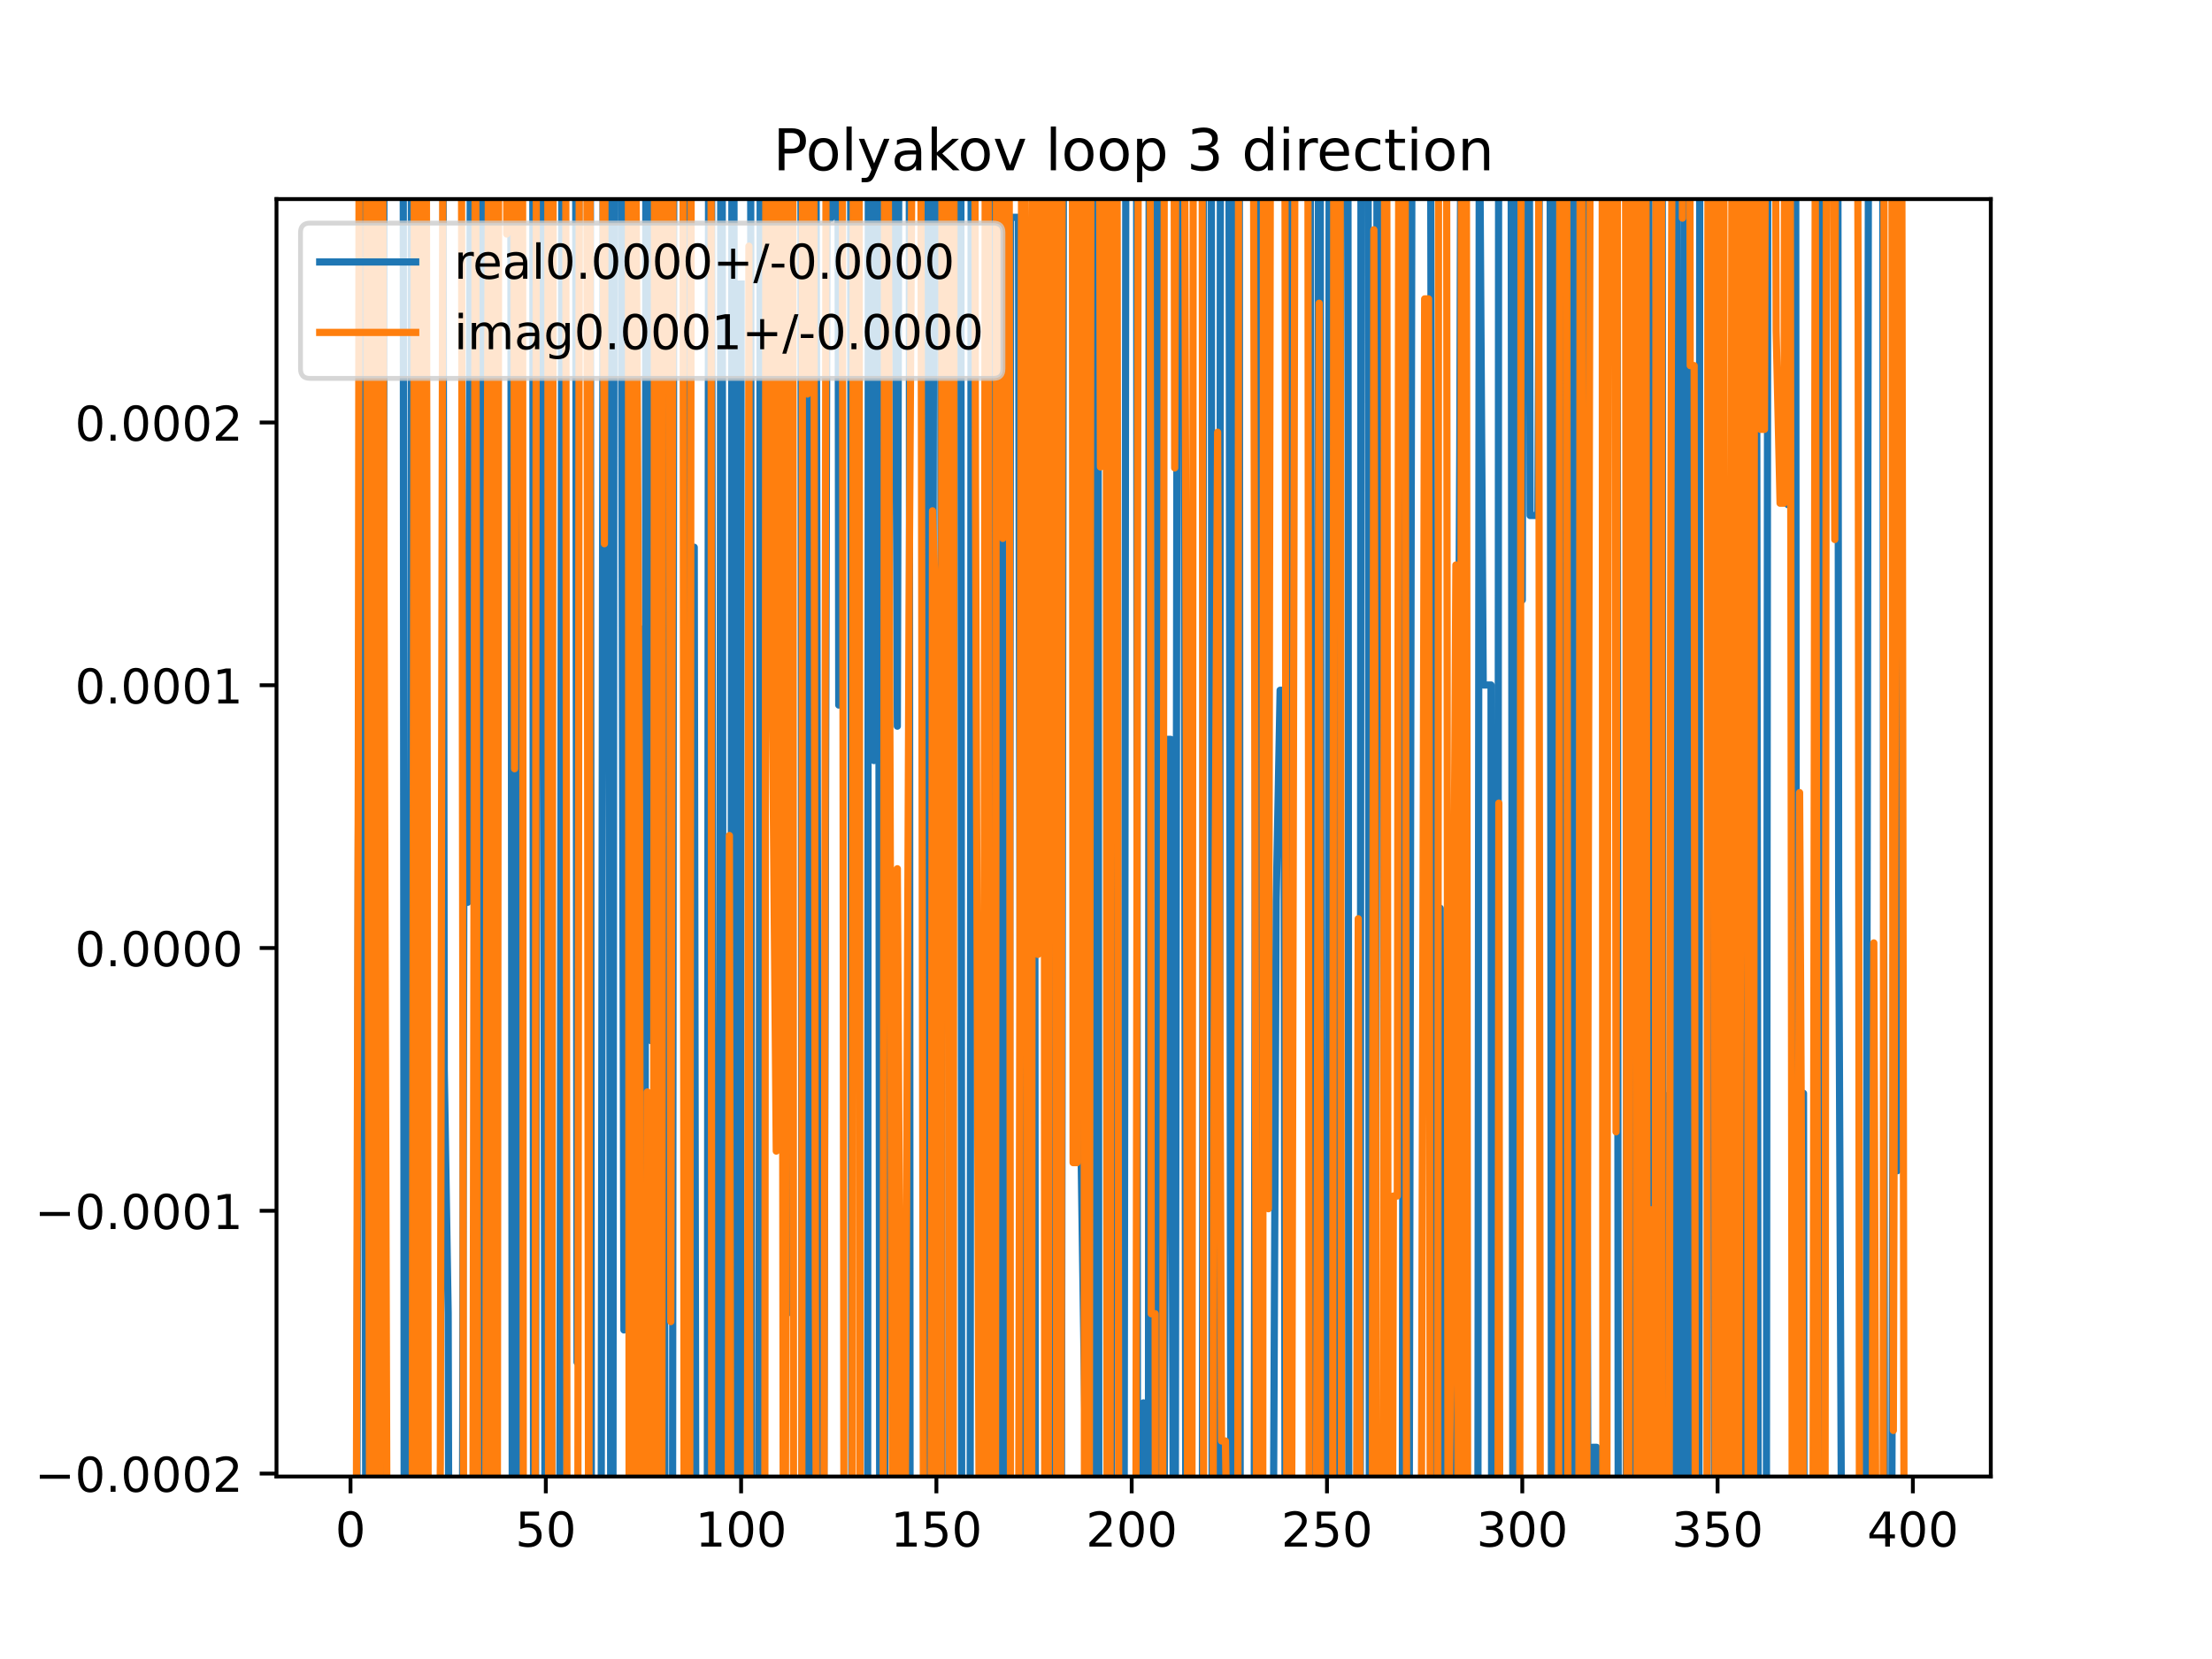 <?xml version="1.0" encoding="utf-8" standalone="no"?>
<!DOCTYPE svg PUBLIC "-//W3C//DTD SVG 1.1//EN"
  "http://www.w3.org/Graphics/SVG/1.1/DTD/svg11.dtd">
<!-- Created with matplotlib (https://matplotlib.org/) -->
<svg height="345.6pt" version="1.1" viewBox="0 0 460.8 345.6" width="460.8pt" xmlns="http://www.w3.org/2000/svg" xmlns:xlink="http://www.w3.org/1999/xlink">
 <defs>
  <style type="text/css">
*{stroke-linecap:butt;stroke-linejoin:round;}
  </style>
 </defs>
 <g id="figure_1">
  <g id="patch_1">
   <path d="M 0 345.6 
L 460.8 345.6 
L 460.8 0 
L 0 0 
z
" style="fill:#ffffff;"/>
  </g>
  <g id="axes_1">
   <g id="patch_2">
    <path d="M 57.6 307.584 
L 414.72 307.584 
L 414.72 41.472 
L 57.6 41.472 
z
" style="fill:#ffffff;"/>
   </g>
   <g id="matplotlib.axis_1">
    <g id="xtick_1">
     <g id="line2d_1">
      <defs>
       <path d="M 0 0 
L 0 3.5 
" id="m2b7a34b649" style="stroke:#000000;stroke-width:0.8;"/>
      </defs>
      <g>
       <use style="stroke:#000000;stroke-width:0.8;" x="73.019" xlink:href="#m2b7a34b649" y="307.584"/>
      </g>
     </g>
     <g id="text_1">
      <!-- 0 -->
      <defs>
       <path d="M 31.781 66.406 
Q 24.172 66.406 20.328 58.906 
Q 16.5 51.422 16.5 36.375 
Q 16.5 21.391 20.328 13.891 
Q 24.172 6.391 31.781 6.391 
Q 39.453 6.391 43.281 13.891 
Q 47.125 21.391 47.125 36.375 
Q 47.125 51.422 43.281 58.906 
Q 39.453 66.406 31.781 66.406 
z
M 31.781 74.219 
Q 44.047 74.219 50.516 64.516 
Q 56.984 54.828 56.984 36.375 
Q 56.984 17.969 50.516 8.266 
Q 44.047 -1.422 31.781 -1.422 
Q 19.531 -1.422 13.062 8.266 
Q 6.594 17.969 6.594 36.375 
Q 6.594 54.828 13.062 64.516 
Q 19.531 74.219 31.781 74.219 
z
" id="DejaVuSans-48"/>
      </defs>
      <g transform="translate(69.838 322.182)scale(0.1 -0.1)">
       <use xlink:href="#DejaVuSans-48"/>
      </g>
     </g>
    </g>
    <g id="xtick_2">
     <g id="line2d_2">
      <g>
       <use style="stroke:#000000;stroke-width:0.8;" x="113.703" xlink:href="#m2b7a34b649" y="307.584"/>
      </g>
     </g>
     <g id="text_2">
      <!-- 50 -->
      <defs>
       <path d="M 10.797 72.906 
L 49.516 72.906 
L 49.516 64.594 
L 19.828 64.594 
L 19.828 46.734 
Q 21.969 47.469 24.109 47.828 
Q 26.266 48.188 28.422 48.188 
Q 40.625 48.188 47.75 41.5 
Q 54.891 34.812 54.891 23.391 
Q 54.891 11.625 47.562 5.094 
Q 40.234 -1.422 26.906 -1.422 
Q 22.312 -1.422 17.547 -0.641 
Q 12.797 0.141 7.719 1.703 
L 7.719 11.625 
Q 12.109 9.234 16.797 8.062 
Q 21.484 6.891 26.703 6.891 
Q 35.156 6.891 40.078 11.328 
Q 45.016 15.766 45.016 23.391 
Q 45.016 31 40.078 35.438 
Q 35.156 39.891 26.703 39.891 
Q 22.75 39.891 18.812 39.016 
Q 14.891 38.141 10.797 36.281 
z
" id="DejaVuSans-53"/>
      </defs>
      <g transform="translate(107.34 322.182)scale(0.1 -0.1)">
       <use xlink:href="#DejaVuSans-53"/>
       <use x="63.623" xlink:href="#DejaVuSans-48"/>
      </g>
     </g>
    </g>
    <g id="xtick_3">
     <g id="line2d_3">
      <g>
       <use style="stroke:#000000;stroke-width:0.8;" x="154.386" xlink:href="#m2b7a34b649" y="307.584"/>
      </g>
     </g>
     <g id="text_3">
      <!-- 100 -->
      <defs>
       <path d="M 12.406 8.297 
L 28.516 8.297 
L 28.516 63.922 
L 10.984 60.406 
L 10.984 69.391 
L 28.422 72.906 
L 38.281 72.906 
L 38.281 8.297 
L 54.391 8.297 
L 54.391 0 
L 12.406 0 
z
" id="DejaVuSans-49"/>
      </defs>
      <g transform="translate(144.842 322.182)scale(0.1 -0.1)">
       <use xlink:href="#DejaVuSans-49"/>
       <use x="63.623" xlink:href="#DejaVuSans-48"/>
       <use x="127.246" xlink:href="#DejaVuSans-48"/>
      </g>
     </g>
    </g>
    <g id="xtick_4">
     <g id="line2d_4">
      <g>
       <use style="stroke:#000000;stroke-width:0.8;" x="195.07" xlink:href="#m2b7a34b649" y="307.584"/>
      </g>
     </g>
     <g id="text_4">
      <!-- 150 -->
      <g transform="translate(185.526 322.182)scale(0.1 -0.1)">
       <use xlink:href="#DejaVuSans-49"/>
       <use x="63.623" xlink:href="#DejaVuSans-53"/>
       <use x="127.246" xlink:href="#DejaVuSans-48"/>
      </g>
     </g>
    </g>
    <g id="xtick_5">
     <g id="line2d_5">
      <g>
       <use style="stroke:#000000;stroke-width:0.8;" x="235.753" xlink:href="#m2b7a34b649" y="307.584"/>
      </g>
     </g>
     <g id="text_5">
      <!-- 200 -->
      <defs>
       <path d="M 19.188 8.297 
L 53.609 8.297 
L 53.609 0 
L 7.328 0 
L 7.328 8.297 
Q 12.938 14.109 22.625 23.891 
Q 32.328 33.688 34.812 36.531 
Q 39.547 41.844 41.422 45.531 
Q 43.312 49.219 43.312 52.781 
Q 43.312 58.594 39.234 62.25 
Q 35.156 65.922 28.609 65.922 
Q 23.969 65.922 18.812 64.312 
Q 13.672 62.703 7.812 59.422 
L 7.812 69.391 
Q 13.766 71.781 18.938 73 
Q 24.125 74.219 28.422 74.219 
Q 39.75 74.219 46.484 68.547 
Q 53.219 62.891 53.219 53.422 
Q 53.219 48.922 51.531 44.891 
Q 49.859 40.875 45.406 35.406 
Q 44.188 33.984 37.641 27.219 
Q 31.109 20.453 19.188 8.297 
z
" id="DejaVuSans-50"/>
      </defs>
      <g transform="translate(226.209 322.182)scale(0.1 -0.1)">
       <use xlink:href="#DejaVuSans-50"/>
       <use x="63.623" xlink:href="#DejaVuSans-48"/>
       <use x="127.246" xlink:href="#DejaVuSans-48"/>
      </g>
     </g>
    </g>
    <g id="xtick_6">
     <g id="line2d_6">
      <g>
       <use style="stroke:#000000;stroke-width:0.8;" x="276.437" xlink:href="#m2b7a34b649" y="307.584"/>
      </g>
     </g>
     <g id="text_6">
      <!-- 250 -->
      <g transform="translate(266.893 322.182)scale(0.1 -0.1)">
       <use xlink:href="#DejaVuSans-50"/>
       <use x="63.623" xlink:href="#DejaVuSans-53"/>
       <use x="127.246" xlink:href="#DejaVuSans-48"/>
      </g>
     </g>
    </g>
    <g id="xtick_7">
     <g id="line2d_7">
      <g>
       <use style="stroke:#000000;stroke-width:0.8;" x="317.12" xlink:href="#m2b7a34b649" y="307.584"/>
      </g>
     </g>
     <g id="text_7">
      <!-- 300 -->
      <defs>
       <path d="M 40.578 39.312 
Q 47.656 37.797 51.625 33 
Q 55.609 28.219 55.609 21.188 
Q 55.609 10.406 48.188 4.484 
Q 40.766 -1.422 27.094 -1.422 
Q 22.516 -1.422 17.656 -0.516 
Q 12.797 0.391 7.625 2.203 
L 7.625 11.719 
Q 11.719 9.328 16.594 8.109 
Q 21.484 6.891 26.812 6.891 
Q 36.078 6.891 40.938 10.547 
Q 45.797 14.203 45.797 21.188 
Q 45.797 27.641 41.281 31.266 
Q 36.766 34.906 28.719 34.906 
L 20.219 34.906 
L 20.219 43.016 
L 29.109 43.016 
Q 36.375 43.016 40.234 45.922 
Q 44.094 48.828 44.094 54.297 
Q 44.094 59.906 40.109 62.906 
Q 36.141 65.922 28.719 65.922 
Q 24.656 65.922 20.016 65.031 
Q 15.375 64.156 9.812 62.312 
L 9.812 71.094 
Q 15.438 72.656 20.344 73.438 
Q 25.25 74.219 29.594 74.219 
Q 40.828 74.219 47.359 69.109 
Q 53.906 64.016 53.906 55.328 
Q 53.906 49.266 50.438 45.094 
Q 46.969 40.922 40.578 39.312 
z
" id="DejaVuSans-51"/>
      </defs>
      <g transform="translate(307.576 322.182)scale(0.1 -0.1)">
       <use xlink:href="#DejaVuSans-51"/>
       <use x="63.623" xlink:href="#DejaVuSans-48"/>
       <use x="127.246" xlink:href="#DejaVuSans-48"/>
      </g>
     </g>
    </g>
    <g id="xtick_8">
     <g id="line2d_8">
      <g>
       <use style="stroke:#000000;stroke-width:0.8;" x="357.804" xlink:href="#m2b7a34b649" y="307.584"/>
      </g>
     </g>
     <g id="text_8">
      <!-- 350 -->
      <g transform="translate(348.26 322.182)scale(0.1 -0.1)">
       <use xlink:href="#DejaVuSans-51"/>
       <use x="63.623" xlink:href="#DejaVuSans-53"/>
       <use x="127.246" xlink:href="#DejaVuSans-48"/>
      </g>
     </g>
    </g>
    <g id="xtick_9">
     <g id="line2d_9">
      <g>
       <use style="stroke:#000000;stroke-width:0.8;" x="398.487" xlink:href="#m2b7a34b649" y="307.584"/>
      </g>
     </g>
     <g id="text_9">
      <!-- 400 -->
      <defs>
       <path d="M 37.797 64.312 
L 12.891 25.391 
L 37.797 25.391 
z
M 35.203 72.906 
L 47.609 72.906 
L 47.609 25.391 
L 58.016 25.391 
L 58.016 17.188 
L 47.609 17.188 
L 47.609 0 
L 37.797 0 
L 37.797 17.188 
L 4.891 17.188 
L 4.891 26.703 
z
" id="DejaVuSans-52"/>
      </defs>
      <g transform="translate(388.944 322.182)scale(0.1 -0.1)">
       <use xlink:href="#DejaVuSans-52"/>
       <use x="63.623" xlink:href="#DejaVuSans-48"/>
       <use x="127.246" xlink:href="#DejaVuSans-48"/>
      </g>
     </g>
    </g>
   </g>
   <g id="matplotlib.axis_2">
    <g id="ytick_1">
     <g id="line2d_10">
      <defs>
       <path d="M 0 0 
L -3.5 0 
" id="m2e81f304bd" style="stroke:#000000;stroke-width:0.8;"/>
      </defs>
      <g>
       <use style="stroke:#000000;stroke-width:0.8;" x="57.6" xlink:href="#m2e81f304bd" y="306.969"/>
      </g>
     </g>
     <g id="text_10">
      <!-- −0.0002 -->
      <defs>
       <path d="M 10.594 35.5 
L 73.188 35.5 
L 73.188 27.203 
L 10.594 27.203 
z
" id="DejaVuSans-8722"/>
       <path d="M 10.688 12.406 
L 21 12.406 
L 21 0 
L 10.688 0 
z
" id="DejaVuSans-46"/>
      </defs>
      <g transform="translate(7.23 310.768)scale(0.1 -0.1)">
       <use xlink:href="#DejaVuSans-8722"/>
       <use x="83.789" xlink:href="#DejaVuSans-48"/>
       <use x="147.412" xlink:href="#DejaVuSans-46"/>
       <use x="179.199" xlink:href="#DejaVuSans-48"/>
       <use x="242.822" xlink:href="#DejaVuSans-48"/>
       <use x="306.445" xlink:href="#DejaVuSans-48"/>
       <use x="370.068" xlink:href="#DejaVuSans-50"/>
      </g>
     </g>
    </g>
    <g id="ytick_2">
     <g id="line2d_11">
      <g>
       <use style="stroke:#000000;stroke-width:0.8;" x="57.6" xlink:href="#m2e81f304bd" y="252.229"/>
      </g>
     </g>
     <g id="text_11">
      <!-- −0.0001 -->
      <g transform="translate(7.23 256.028)scale(0.1 -0.1)">
       <use xlink:href="#DejaVuSans-8722"/>
       <use x="83.789" xlink:href="#DejaVuSans-48"/>
       <use x="147.412" xlink:href="#DejaVuSans-46"/>
       <use x="179.199" xlink:href="#DejaVuSans-48"/>
       <use x="242.822" xlink:href="#DejaVuSans-48"/>
       <use x="306.445" xlink:href="#DejaVuSans-48"/>
       <use x="370.068" xlink:href="#DejaVuSans-49"/>
      </g>
     </g>
    </g>
    <g id="ytick_3">
     <g id="line2d_12">
      <g>
       <use style="stroke:#000000;stroke-width:0.8;" x="57.6" xlink:href="#m2e81f304bd" y="197.489"/>
      </g>
     </g>
     <g id="text_12">
      <!-- 0.0000 -->
      <g transform="translate(15.609 201.288)scale(0.1 -0.1)">
       <use xlink:href="#DejaVuSans-48"/>
       <use x="63.623" xlink:href="#DejaVuSans-46"/>
       <use x="95.41" xlink:href="#DejaVuSans-48"/>
       <use x="159.033" xlink:href="#DejaVuSans-48"/>
       <use x="222.656" xlink:href="#DejaVuSans-48"/>
       <use x="286.279" xlink:href="#DejaVuSans-48"/>
      </g>
     </g>
    </g>
    <g id="ytick_4">
     <g id="line2d_13">
      <g>
       <use style="stroke:#000000;stroke-width:0.8;" x="57.6" xlink:href="#m2e81f304bd" y="142.749"/>
      </g>
     </g>
     <g id="text_13">
      <!-- 0.0001 -->
      <g transform="translate(15.609 146.548)scale(0.1 -0.1)">
       <use xlink:href="#DejaVuSans-48"/>
       <use x="63.623" xlink:href="#DejaVuSans-46"/>
       <use x="95.41" xlink:href="#DejaVuSans-48"/>
       <use x="159.033" xlink:href="#DejaVuSans-48"/>
       <use x="222.656" xlink:href="#DejaVuSans-48"/>
       <use x="286.279" xlink:href="#DejaVuSans-49"/>
      </g>
     </g>
    </g>
    <g id="ytick_5">
     <g id="line2d_14">
      <g>
       <use style="stroke:#000000;stroke-width:0.8;" x="57.6" xlink:href="#m2e81f304bd" y="88.009"/>
      </g>
     </g>
     <g id="text_14">
      <!-- 0.0002 -->
      <g transform="translate(15.609 91.808)scale(0.1 -0.1)">
       <use xlink:href="#DejaVuSans-48"/>
       <use x="63.623" xlink:href="#DejaVuSans-46"/>
       <use x="95.41" xlink:href="#DejaVuSans-48"/>
       <use x="159.033" xlink:href="#DejaVuSans-48"/>
       <use x="222.656" xlink:href="#DejaVuSans-48"/>
       <use x="286.279" xlink:href="#DejaVuSans-50"/>
      </g>
     </g>
    </g>
   </g>
   <g id="line2d_15">
    <path clip-path="url(#p3071616411)" d="M 74.286 346.6 
L 74.646 175.699 
L 75.397 -1 
M 75.493 -1 
L 76.261 346.6 
M 76.285 346.6 
L 76.94 -1 
M 77.285 -1 
L 77.901 244.148 
L 78.521 -1 
M 78.793 -1 
L 79.148 346.6 
M 79.773 346.6 
L 80.001 -1 
M 83.98 -1 
L 84.218 346.6 
M 85.449 346.6 
L 85.727 -1 
M 86.481 -1 
L 86.851 323.17 
L 86.954 -1 
M 88.374 -1 
L 88.479 332.004 
L 88.676 -1 
M 156.361 -1 
L 156.602 346.6 
M 158.082 346.6 
L 158.396 -1 
M 162.786 -1 
L 163.336 47.039 
L 164.15 273.502 
L 164.413 -1 
M 166.821 -1 
L 167.104 346.6 
M 167.661 346.6 
L 167.902 -1 
M 168.445 -1 
L 168.618 346.6 
M 169.584 346.6 
L 169.814 -1 
M 169.94 -1 
L 170.621 346.6 
M 171.524 346.6 
L 172.287 45.457 
L 173.101 45.457 
L 173.176 -1 
M 174.528 -1 
L 174.728 146.875 
L 175.031 -1 
M 177.174 -1 
L 177.466 346.6 
M 180.734 346.6 
L 180.907 -1 
M 181.894 -1 
L 182.051 158.435 
L 182.535 -1 
M 182.964 -1 
L 183.283 346.6 
M 184.246 346.6 
L 184.813 -1 
M 186.273 -1 
L 186.933 151.276 
L 187.323 -1 
M 189.401 -1 
L 189.6 346.6 
M 191.759 346.6 
L 191.815 338.533 
L 191.841 346.6 
M 192.933 346.6 
L 193.362 -1 
M 193.654 -1 
L 194.256 185.184 
L 194.59 -1 
M 195.894 -1 
L 196.281 346.6 
M 197.947 346.6 
L 198.324 251.875 
L 198.598 -1 
M 200.148 -1 
L 200.352 346.6 
M 202.083 346.6 
L 202.332 -1 
M 205.349 -1 
L 205.647 224.073 
L 206.22 -1 
M 206.525 -1 
L 206.761 346.6 
M 208.115 346.6 
L 208.405 -1 
M 209.271 -1 
L 209.486 346.6 
M 210.165 346.6 
L 210.529 45.269 
L 212.157 45.269 
L 212.866 346.6 
M 213.02 346.6 
L 213.41 -1 
M 215.418 -1 
L 215.711 346.6 
M 217.019 346.6 
L 217.039 331.44 
L 217.12 346.6 
M 219.575 346.6 
L 219.774 -1 
M 220.894 -1 
L 221.107 322.534 
L 221.581 -1 
M 224.482 -1 
L 225.175 237.854 
L 225.989 293.623 
L 226.307 -1 
M 227.205 -1 
L 227.508 346.6 
M 227.722 346.6 
L 228.016 -1 
M 228.719 -1 
L 228.925 346.6 
M 231.541 346.6 
L 231.685 162.787 
L 232.498 162.787 
L 233.312 298.448 
L 233.904 346.6 
M 234.148 346.6 
L 234.568 -1 
M 236.759 -1 
L 236.977 346.6 
M 238.131 346.6 
L 238.194 292.243 
L 238.29 346.6 
M 239.223 346.6 
L 239.406 -1 
M 241.062 -1 
L 241.251 346.6 
M 242.413 346.6 
L 243.076 154.023 
L 243.89 154.023 
L 244.503 346.6 
M 244.796 346.6 
L 245.307 -1 
M 246.545 -1 
L 247.063 346.6 
M 250.454 346.6 
L 250.75 -1 
M 252.327 -1 
L 252.519 346.6 
M 254.026 346.6 
L 254.247 -1 
M 255.948 -1 
L 256.095 75.685 
L 256.432 346.6 
M 257.128 346.6 
L 257.327 -1 
M 258.157 -1 
L 258.376 346.6 
M 261.236 346.6 
L 261.733 -1 
M 262.766 -1 
L 262.988 346.6 
M 265.15 346.6 
L 265.859 187.51 
L 266.673 143.794 
L 267.486 143.794 
L 267.735 346.6 
M 268.757 346.6 
L 269.101 -1 
M 272.913 -1 
L 273.182 173.714 
L 273.325 346.6 
M 274.472 346.6 
L 274.676 -1 
M 275.005 -1 
L 275.304 346.6 
M 276.598 346.6 
L 276.912 -1 
M 277.685 -1 
L 278.064 325.171 
L 278.878 325.171 
L 279.379 -1 
M 280.785 -1 
L 280.994 346.6 
M 283.357 346.6 
L 283.534 -1 
M 284.975 -1 
L 285.288 346.6 
M 286.51 346.6 
L 286.889 -1 
M 288.158 -1 
L 288.333 346.6 
M 289.35 346.6 
L 289.455 255.736 
L 289.569 346.6 
M 292.079 346.6 
L 292.565 -1 
M 292.899 -1 
L 293.524 342.97 
L 294.189 -1 
M 297.954 -1 
L 298.406 197.727 
L 298.941 346.6 
M 299.488 346.6 
L 300.033 189.217 
L 300.37 346.6 
M 301.362 346.6 
L 301.66 217.294 
L 302.097 346.6 
M 302.919 346.6 
L 303.288 253.824 
L 304.101 93.459 
L 304.384 -1 
M 305.138 -1 
L 305.575 346.6 
M 307.847 346.6 
L 308.17 15.263 
L 308.984 142.696 
L 310.611 142.696 
L 310.754 346.6 
M 311.999 346.6 
L 312.209 -1 
M 314.761 -1 
L 315.191 346.6 
M 315.723 346.6 
L 316.05 -1 
M 316.863 -1 
L 317.12 124.995 
L 317.356 -1 
M 318.536 -1 
L 318.748 107.39 
L 320.375 107.39 
L 320.816 -1 
M 322.9 -1 
L 323.22 346.6 
M 323.836 346.6 
L 323.997 -1 
M 325.878 -1 
L 326.096 346.6 
M 327.517 346.6 
L 327.666 -1 
M 327.876 -1 
L 328.512 266.277 
L 329.325 49.745 
L 329.994 -1 
M 330.161 -1 
L 330.844 346.6 
M 331.401 346.6 
L 331.766 301.497 
L 332.58 301.497 
L 332.665 346.6 
M 334.382 346.6 
L 334.645 -1 
M 335.731 -1 
L 335.835 71.361 
L 336.022 -1 
M 336.844 -1 
L 337.126 346.6 
M 338.725 346.6 
L 339.089 11.408 
L 339.903 244.837 
L 340.717 244.837 
L 340.815 346.6 
M 342.082 346.6 
L 342.34 -1 
M 343.36 -1 
L 343.864 346.6 
M 344.771 346.6 
L 344.785 345.321 
L 344.998 -1 
M 346.258 -1 
L 346.412 228.26 
L 347.226 228.26 
L 347.509 346.6 
M 348.232 346.6 
L 348.534 -1 
M 349.263 -1 
L 349.649 346.6 
M 350.703 346.6 
L 350.858 -1 
M 351.88 -1 
L 352.088 346.6 
M 353.899 346.6 
L 354.103 -1 
M 356.754 -1 
L 357.165 346.6 
M 360.833 346.6 
L 361.058 227.511 
L 361.872 334.153 
L 362.686 158.428 
L 363.268 346.6 
M 364.945 346.6 
L 365.94 64.623 
L 366.3 346.6 
M 367.938 346.6 
L 368.299 -1 
M 369.082 -1 
L 369.195 11.728 
L 369.215 -1 
M 372.034 -1 
L 372.45 105.133 
L 372.911 -1 
M 373.894 -1 
L 374.077 22.541 
L 374.288 346.6 
M 375.612 346.6 
L 375.704 227.759 
L 375.828 346.6 
M 378.96 346.6 
L 379.518 -1 
M 382.828 -1 
L 383.028 185.604 
L 383.729 346.6 
M 388.611 346.6 
L 388.723 313.236 
L 389.286 -1 
M 392.168 -1 
L 392.603 346.6 
M 394.016 346.6 
L 394.419 198.879 
L 395.233 243.898 
L 396.28 -1 
M 92.258 -1 
L 92.547 222.847 
L 93.361 273.572 
L 93.552 346.6 
M 96.29 346.6 
L 96.616 187.969 
L 97.429 187.969 
L 98.112 -1 
M 99.566 -1 
L 99.795 346.6 
M 99.981 346.6 
L 100.319 -1 
M 100.967 -1 
L 101.228 346.6 
M 102.959 346.6 
L 103.507 -1 
M 106.362 -1 
L 106.38 3.935 
L 106.748 346.6 
M 107.626 346.6 
L 107.99 -1 
M 110.981 -1 
L 111.161 346.6 
M 111.517 346.6 
L 111.978 -1 
M 113.008 -1 
L 113.573 346.6 
M 113.87 346.6 
L 114.516 40.196 
L 114.99 346.6 
M 116.583 346.6 
L 117.089 -1 
M 119.885 -1 
L 120.212 283.776 
L 120.67 -1 
M 122.961 -1 
L 123.215 346.6 
M 125.197 346.6 
L 125.7 -1 
M 126.648 -1 
L 126.721 13.268 
L 127.276 346.6 
M 127.664 346.6 
L 127.953 -1 
M 129.324 -1 
L 129.976 277.048 
L 130.363 -1 
M 131.344 -1 
L 131.603 142.184 
L 132.323 346.6 
M 132.507 346.6 
L 133.231 130.907 
L 133.475 346.6 
M 134.352 346.6 
L 134.564 -1 
M 135.418 -1 
L 135.672 216.814 
L 135.954 -1 
M 138.15 -1 
L 138.544 346.6 
M 140.081 346.6 
L 140.382 -1 
M 142.958 -1 
L 142.995 8.464 
L 143.319 346.6 
M 144.367 346.6 
L 144.622 114 
L 144.985 346.6 
M 147.319 346.6 
L 147.642 -1 
M 148.197 -1 
L 148.639 346.6 
M 149.848 346.6 
L 150.182 -1 
M 150.426 -1 
L 150.692 346.6 
M 152.198 346.6 
L 152.501 -1 
M 152.887 -1 
L 153.038 346.6 
M 154.232 346.6 
L 154.386 59.185 
L 154.386 59.185 
" style="fill:none;stroke:#1f77b4;stroke-linecap:square;stroke-width:1.5;"/>
   </g>
   <g id="line2d_16">
    <path clip-path="url(#p3071616411)" d="M 74.156 346.6 
L 74.646 157.683 
L 74.845 -1 
M 76.27 -1 
L 76.274 1.053 
L 77.066 346.6 
M 77.095 346.6 
L 77.366 -1 
M 78.35 -1 
L 78.578 346.6 
M 79.005 346.6 
L 79.489 -1 
M 79.621 -1 
L 80.691 346.6 
M 85.831 346.6 
L 86.365 -1 
M 87.046 -1 
L 87.276 346.6 
M 88.074 346.6 
L 88.315 -1 
M 88.783 -1 
L 89.231 346.6 
M 155.674 346.6 
L 156.013 51.28 
L 156.239 346.6 
M 159.306 346.6 
L 159.567 -1 
M 160.753 -1 
L 160.895 145.163 
L 161.709 239.794 
L 162.194 -1 
M 162.738 -1 
L 163.197 346.6 
M 163.554 346.6 
L 164.252 -1 
M 165.154 -1 
L 165.318 346.6 
M 167.024 346.6 
L 167.18 -1 
M 168.103 -1 
L 168.219 82.083 
L 168.37 -1 
M 169.499 -1 
L 169.846 270.241 
L 170.198 346.6 
M 171.619 346.6 
L 172.124 -1 
M 175.441 -1 
L 175.84 346.6 
M 177.515 346.6 
L 177.779 -1 
M 178.934 -1 
L 179.198 346.6 
M 181.205 346.6 
L 181.237 324.517 
L 181.265 346.6 
M 183.932 346.6 
L 184.308 -1 
M 184.953 -1 
L 185.306 129.15 
L 186.019 346.6 
M 186.246 346.6 
L 186.933 180.975 
L 187.747 319.638 
L 188.56 319.638 
L 189.374 127.74 
L 190.172 -1 
M 191.779 -1 
L 192.421 346.6 
M 193.93 346.6 
L 194.256 106.418 
L 195.07 130.625 
L 195.516 346.6 
M 196.008 346.6 
L 196.252 -1 
M 197.348 -1 
L 197.762 346.6 
M 198.56 346.6 
L 198.754 -1 
M 203.047 -1 
L 203.206 99.173 
L 204.02 331.189 
L 204.834 331.189 
L 205.286 -1 
M 205.835 -1 
L 206.08 346.6 
M 207.37 346.6 
L 207.556 -1 
M 208.819 -1 
L 208.902 112.159 
L 209.047 -1 
M 210.206 -1 
L 210.529 342.891 
L 212.157 342.891 
L 212.892 -1 
M 213.231 -1 
L 213.784 77.227 
L 214.04 346.6 
M 214.902 346.6 
L 215.083 -1 
M 216.03 -1 
L 216.225 198.823 
L 216.361 -1 
M 217.494 -1 
L 217.652 346.6 
M 218.33 346.6 
L 218.735 -1 
M 219.836 -1 
L 220.134 346.6 
M 220.872 346.6 
L 221.107 271.04 
L 221.284 -1 
M 223.387 -1 
L 223.548 242.2 
L 224.362 242.2 
L 224.511 -1 
M 225.745 -1 
L 225.928 346.6 
M 226.887 346.6 
L 227.282 -1 
M 228.982 -1 
L 229.244 97.274 
L 229.364 -1 
M 230.416 -1 
L 230.635 346.6 
M 231.222 346.6 
L 231.547 -1 
M 232.673 -1 
L 233.085 346.6 
M 236.582 346.6 
L 237.165 -1 
M 239.562 -1 
L 239.822 273.675 
L 240.635 273.675 
L 240.702 346.6 
M 242.18 346.6 
L 242.572 -1 
M 244.547 -1 
L 244.704 97.469 
L 245.043 -1 
M 246.709 -1 
L 247.145 157.897 
L 247.431 346.6 
M 248.278 346.6 
L 248.597 -1 
M 250.398 -1 
L 250.399 -0.71 
L 250.767 346.6 
M 252.67 346.6 
L 252.84 235.102 
L 253.654 90.042 
L 254.468 300.179 
L 255.281 300.179 
L 255.978 346.6 
M 257.854 346.6 
L 258.026 -1 
M 261.066 -1 
L 261.815 346.6 
M 263.041 346.6 
L 263.217 -1 
M 263.915 -1 
L 264.232 251.802 
L 264.696 -1 
M 267.638 -1 
L 268.101 346.6 
M 268.929 346.6 
L 269.114 302.9 
L 269.825 -1 
M 272.438 -1 
L 272.746 346.6 
M 274.186 346.6 
L 274.809 63.163 
L 275.12 346.6 
M 277.617 346.6 
L 277.87 -1 
M 279.145 -1 
L 279.493 346.6 
M 282.505 346.6 
L 282.946 191.389 
L 283.375 346.6 
M 285.85 346.6 
L 286.201 47.869 
L 286.838 346.6 
M 288.194 346.6 
L 288.467 -1 
M 288.866 -1 
L 289.218 346.6 
M 290.03 346.6 
L 290.269 249.15 
L 291.083 249.15 
L 291.426 -1 
M 292.654 -1 
L 292.71 24.451 
L 293.049 346.6 
M 296.02 346.6 
L 296.778 62.266 
L 297.592 62.266 
L 297.984 346.6 
M 299.495 346.6 
L 299.693 -1 
M 301.329 -1 
L 301.66 328.893 
L 302.474 264.859 
L 303.288 117.696 
L 303.81 346.6 
M 304.197 346.6 
L 304.456 -1 
M 305.452 -1 
L 305.729 315.651 
L 306.543 315.651 
L 306.635 346.6 
M 312.026 346.6 
L 312.238 167.302 
L 312.454 346.6 
M 316.566 346.6 
L 316.905 -1 
M 320.486 -1 
L 320.898 346.6 
M 324.651 346.6 
L 324.97 -1 
M 326.362 -1 
L 326.656 346.6 
M 328.891 346.6 
L 329.202 -1 
M 329.502 -1 
L 329.948 346.6 
M 330.483 346.6 
L 331.32 -1 
M 333.751 -1 
L 333.937 346.6 
M 334.713 346.6 
L 335.071 -1 
M 336.417 -1 
L 336.648 235.781 
L 336.992 -1 
M 338.604 -1 
L 338.957 346.6 
M 339.279 346.6 
L 339.782 -1 
M 340.784 -1 
L 341.066 346.6 
M 341.841 346.6 
L 342.03 -1 
M 342.855 -1 
L 343.158 341.159 
L 343.971 252.015 
L 344.592 346.6 
M 344.802 346.6 
L 344.997 -1 
M 346.116 -1 
L 346.284 346.6 
M 347.67 346.6 
L 348.04 124.729 
L 348.382 -1 
M 350.426 -1 
L 350.481 45.441 
L 350.556 -1 
M 351.991 -1 
L 352.108 76.163 
L 352.922 76.163 
L 353.177 346.6 
M 355.564 346.6 
L 355.829 -1 
M 356.958 -1 
L 356.99 17.589 
L 357.37 346.6 
M 358.058 346.6 
L 358.294 -1 
M 359.082 -1 
L 359.419 346.6 
M 360.266 346.6 
L 360.849 -1 
M 361.257 -1 
L 361.81 346.6 
M 362.022 346.6 
L 362.686 174.14 
L 362.817 -1 
M 363.987 -1 
L 364.173 346.6 
M 365.275 346.6 
L 365.519 -1 
M 366.648 -1 
L 366.754 89.445 
L 367.568 89.445 
L 367.816 -1 
M 369.801 -1 
L 370.009 68.979 
L 370.822 104.834 
L 371.636 104.834 
L 371.804 -1 
M 372.901 -1 
L 373.392 346.6 
M 374.375 346.6 
L 374.891 165.114 
L 375.829 346.6 
M 377.645 346.6 
L 378.146 32.973 
L 378.786 346.6 
M 380.166 346.6 
L 380.488 -1 
M 381.795 -1 
L 382.214 112.393 
L 382.36 -1 
M 386.895 -1 
L 387.096 65.837 
L 387.38 346.6 
M 389.943 346.6 
L 390.351 196.426 
L 390.859 346.6 
M 392.274 346.6 
L 392.5 -1 
M 394.093 -1 
L 394.419 297.991 
L 395.222 -1 
M 396.136 -1 
L 396.687 346.6 
M 91.354 346.6 
L 91.733 304.811 
L 92.31 -1 
M 96.089 -1 
L 96.616 343.565 
L 97.429 343.565 
L 97.445 346.6 
M 98.482 346.6 
L 99.041 -1 
M 99.07 -1 
L 99.536 346.6 
M 101.163 346.6 
L 101.498 105.397 
L 101.883 -1 
M 102.411 -1 
L 102.706 346.6 
M 103.582 346.6 
L 103.903 -1 
M 105.514 -1 
L 105.566 48.755 
L 105.635 -1 
M 107.006 -1 
L 107.193 160.137 
L 107.782 -1 
M 108.851 -1 
L 109.025 346.6 
M 111.452 346.6 
L 111.75 -1 
M 114.107 -1 
L 114.297 346.6 
M 114.918 346.6 
L 115.266 -1 
M 117.837 -1 
L 118.135 346.6 
M 120.351 346.6 
L 120.699 -1 
M 122.225 -1 
L 122.636 346.6 
M 122.665 346.6 
L 122.96 -1 
M 125.504 -1 
L 125.908 113.265 
L 126.086 -1 
M 130.891 -1 
L 131.072 346.6 
M 132.222 346.6 
L 132.417 23.884 
L 133.231 168.481 
L 133.459 346.6 
M 134.69 346.6 
L 134.858 227.476 
L 135.013 346.6 
M 136.09 346.6 
L 136.377 -1 
M 136.555 -1 
L 136.738 346.6 
M 137.868 346.6 
L 138.053 -1 
M 139.411 -1 
L 139.74 275.313 
L 140.275 -1 
M 142.281 -1 
L 142.522 346.6 
M 143.65 346.6 
L 144.017 -1 
M 148.118 -1 
L 148.269 346.6 
M 151.657 346.6 
L 151.945 174.055 
L 152.27 346.6 
L 152.27 346.6 
" style="fill:none;stroke:#ff7f0e;stroke-linecap:square;stroke-width:1.5;"/>
   </g>
   <g id="patch_3">
    <path d="M 57.6 307.584 
L 57.6 41.472 
" style="fill:none;stroke:#000000;stroke-linecap:square;stroke-linejoin:miter;stroke-width:0.8;"/>
   </g>
   <g id="patch_4">
    <path d="M 414.72 307.584 
L 414.72 41.472 
" style="fill:none;stroke:#000000;stroke-linecap:square;stroke-linejoin:miter;stroke-width:0.8;"/>
   </g>
   <g id="patch_5">
    <path d="M 57.6 307.584 
L 414.72 307.584 
" style="fill:none;stroke:#000000;stroke-linecap:square;stroke-linejoin:miter;stroke-width:0.8;"/>
   </g>
   <g id="patch_6">
    <path d="M 57.6 41.472 
L 414.72 41.472 
" style="fill:none;stroke:#000000;stroke-linecap:square;stroke-linejoin:miter;stroke-width:0.8;"/>
   </g>
   <g id="text_15">
    <!-- Polyakov loop 3 direction -->
    <defs>
     <path d="M 19.672 64.797 
L 19.672 37.406 
L 32.078 37.406 
Q 38.969 37.406 42.719 40.969 
Q 46.484 44.531 46.484 51.125 
Q 46.484 57.672 42.719 61.234 
Q 38.969 64.797 32.078 64.797 
z
M 9.812 72.906 
L 32.078 72.906 
Q 44.344 72.906 50.609 67.359 
Q 56.891 61.812 56.891 51.125 
Q 56.891 40.328 50.609 34.812 
Q 44.344 29.297 32.078 29.297 
L 19.672 29.297 
L 19.672 0 
L 9.812 0 
z
" id="DejaVuSans-80"/>
     <path d="M 30.609 48.391 
Q 23.391 48.391 19.188 42.75 
Q 14.984 37.109 14.984 27.297 
Q 14.984 17.484 19.156 11.844 
Q 23.344 6.203 30.609 6.203 
Q 37.797 6.203 41.984 11.859 
Q 46.188 17.531 46.188 27.297 
Q 46.188 37.016 41.984 42.703 
Q 37.797 48.391 30.609 48.391 
z
M 30.609 56 
Q 42.328 56 49.016 48.375 
Q 55.719 40.766 55.719 27.297 
Q 55.719 13.875 49.016 6.219 
Q 42.328 -1.422 30.609 -1.422 
Q 18.844 -1.422 12.172 6.219 
Q 5.516 13.875 5.516 27.297 
Q 5.516 40.766 12.172 48.375 
Q 18.844 56 30.609 56 
z
" id="DejaVuSans-111"/>
     <path d="M 9.422 75.984 
L 18.406 75.984 
L 18.406 0 
L 9.422 0 
z
" id="DejaVuSans-108"/>
     <path d="M 32.172 -5.078 
Q 28.375 -14.844 24.75 -17.812 
Q 21.141 -20.797 15.094 -20.797 
L 7.906 -20.797 
L 7.906 -13.281 
L 13.188 -13.281 
Q 16.891 -13.281 18.938 -11.516 
Q 21 -9.766 23.484 -3.219 
L 25.094 0.875 
L 2.984 54.688 
L 12.5 54.688 
L 29.594 11.922 
L 46.688 54.688 
L 56.203 54.688 
z
" id="DejaVuSans-121"/>
     <path d="M 34.281 27.484 
Q 23.391 27.484 19.188 25 
Q 14.984 22.516 14.984 16.5 
Q 14.984 11.719 18.141 8.906 
Q 21.297 6.109 26.703 6.109 
Q 34.188 6.109 38.703 11.406 
Q 43.219 16.703 43.219 25.484 
L 43.219 27.484 
z
M 52.203 31.203 
L 52.203 0 
L 43.219 0 
L 43.219 8.297 
Q 40.141 3.328 35.547 0.953 
Q 30.953 -1.422 24.312 -1.422 
Q 15.922 -1.422 10.953 3.297 
Q 6 8.016 6 15.922 
Q 6 25.141 12.172 29.828 
Q 18.359 34.516 30.609 34.516 
L 43.219 34.516 
L 43.219 35.406 
Q 43.219 41.609 39.141 45 
Q 35.062 48.391 27.688 48.391 
Q 23 48.391 18.547 47.266 
Q 14.109 46.141 10.016 43.891 
L 10.016 52.203 
Q 14.938 54.109 19.578 55.047 
Q 24.219 56 28.609 56 
Q 40.484 56 46.344 49.844 
Q 52.203 43.703 52.203 31.203 
z
" id="DejaVuSans-97"/>
     <path d="M 9.078 75.984 
L 18.109 75.984 
L 18.109 31.109 
L 44.922 54.688 
L 56.391 54.688 
L 27.391 29.109 
L 57.625 0 
L 45.906 0 
L 18.109 26.703 
L 18.109 0 
L 9.078 0 
z
" id="DejaVuSans-107"/>
     <path d="M 2.984 54.688 
L 12.5 54.688 
L 29.594 8.797 
L 46.688 54.688 
L 56.203 54.688 
L 35.688 0 
L 23.484 0 
z
" id="DejaVuSans-118"/>
     <path id="DejaVuSans-32"/>
     <path d="M 18.109 8.203 
L 18.109 -20.797 
L 9.078 -20.797 
L 9.078 54.688 
L 18.109 54.688 
L 18.109 46.391 
Q 20.953 51.266 25.266 53.625 
Q 29.594 56 35.594 56 
Q 45.562 56 51.781 48.094 
Q 58.016 40.188 58.016 27.297 
Q 58.016 14.406 51.781 6.484 
Q 45.562 -1.422 35.594 -1.422 
Q 29.594 -1.422 25.266 0.953 
Q 20.953 3.328 18.109 8.203 
z
M 48.688 27.297 
Q 48.688 37.203 44.609 42.844 
Q 40.531 48.484 33.406 48.484 
Q 26.266 48.484 22.188 42.844 
Q 18.109 37.203 18.109 27.297 
Q 18.109 17.391 22.188 11.75 
Q 26.266 6.109 33.406 6.109 
Q 40.531 6.109 44.609 11.75 
Q 48.688 17.391 48.688 27.297 
z
" id="DejaVuSans-112"/>
     <path d="M 45.406 46.391 
L 45.406 75.984 
L 54.391 75.984 
L 54.391 0 
L 45.406 0 
L 45.406 8.203 
Q 42.578 3.328 38.25 0.953 
Q 33.938 -1.422 27.875 -1.422 
Q 17.969 -1.422 11.734 6.484 
Q 5.516 14.406 5.516 27.297 
Q 5.516 40.188 11.734 48.094 
Q 17.969 56 27.875 56 
Q 33.938 56 38.25 53.625 
Q 42.578 51.266 45.406 46.391 
z
M 14.797 27.297 
Q 14.797 17.391 18.875 11.75 
Q 22.953 6.109 30.078 6.109 
Q 37.203 6.109 41.297 11.75 
Q 45.406 17.391 45.406 27.297 
Q 45.406 37.203 41.297 42.844 
Q 37.203 48.484 30.078 48.484 
Q 22.953 48.484 18.875 42.844 
Q 14.797 37.203 14.797 27.297 
z
" id="DejaVuSans-100"/>
     <path d="M 9.422 54.688 
L 18.406 54.688 
L 18.406 0 
L 9.422 0 
z
M 9.422 75.984 
L 18.406 75.984 
L 18.406 64.594 
L 9.422 64.594 
z
" id="DejaVuSans-105"/>
     <path d="M 41.109 46.297 
Q 39.594 47.172 37.812 47.578 
Q 36.031 48 33.891 48 
Q 26.266 48 22.188 43.047 
Q 18.109 38.094 18.109 28.812 
L 18.109 0 
L 9.078 0 
L 9.078 54.688 
L 18.109 54.688 
L 18.109 46.188 
Q 20.953 51.172 25.484 53.578 
Q 30.031 56 36.531 56 
Q 37.453 56 38.578 55.875 
Q 39.703 55.766 41.062 55.516 
z
" id="DejaVuSans-114"/>
     <path d="M 56.203 29.594 
L 56.203 25.203 
L 14.891 25.203 
Q 15.484 15.922 20.484 11.062 
Q 25.484 6.203 34.422 6.203 
Q 39.594 6.203 44.453 7.469 
Q 49.312 8.734 54.109 11.281 
L 54.109 2.781 
Q 49.266 0.734 44.188 -0.344 
Q 39.109 -1.422 33.891 -1.422 
Q 20.797 -1.422 13.156 6.188 
Q 5.516 13.812 5.516 26.812 
Q 5.516 40.234 12.766 48.109 
Q 20.016 56 32.328 56 
Q 43.359 56 49.781 48.891 
Q 56.203 41.797 56.203 29.594 
z
M 47.219 32.234 
Q 47.125 39.594 43.094 43.984 
Q 39.062 48.391 32.422 48.391 
Q 24.906 48.391 20.391 44.141 
Q 15.875 39.891 15.188 32.172 
z
" id="DejaVuSans-101"/>
     <path d="M 48.781 52.594 
L 48.781 44.188 
Q 44.969 46.297 41.141 47.344 
Q 37.312 48.391 33.406 48.391 
Q 24.656 48.391 19.812 42.844 
Q 14.984 37.312 14.984 27.297 
Q 14.984 17.281 19.812 11.734 
Q 24.656 6.203 33.406 6.203 
Q 37.312 6.203 41.141 7.25 
Q 44.969 8.297 48.781 10.406 
L 48.781 2.094 
Q 45.016 0.344 40.984 -0.531 
Q 36.969 -1.422 32.422 -1.422 
Q 20.062 -1.422 12.781 6.344 
Q 5.516 14.109 5.516 27.297 
Q 5.516 40.672 12.859 48.328 
Q 20.219 56 33.016 56 
Q 37.156 56 41.109 55.141 
Q 45.062 54.297 48.781 52.594 
z
" id="DejaVuSans-99"/>
     <path d="M 18.312 70.219 
L 18.312 54.688 
L 36.812 54.688 
L 36.812 47.703 
L 18.312 47.703 
L 18.312 18.016 
Q 18.312 11.328 20.141 9.422 
Q 21.969 7.516 27.594 7.516 
L 36.812 7.516 
L 36.812 0 
L 27.594 0 
Q 17.188 0 13.234 3.875 
Q 9.281 7.766 9.281 18.016 
L 9.281 47.703 
L 2.688 47.703 
L 2.688 54.688 
L 9.281 54.688 
L 9.281 70.219 
z
" id="DejaVuSans-116"/>
     <path d="M 54.891 33.016 
L 54.891 0 
L 45.906 0 
L 45.906 32.719 
Q 45.906 40.484 42.875 44.328 
Q 39.844 48.188 33.797 48.188 
Q 26.516 48.188 22.312 43.547 
Q 18.109 38.922 18.109 30.906 
L 18.109 0 
L 9.078 0 
L 9.078 54.688 
L 18.109 54.688 
L 18.109 46.188 
Q 21.344 51.125 25.703 53.562 
Q 30.078 56 35.797 56 
Q 45.219 56 50.047 50.172 
Q 54.891 44.344 54.891 33.016 
z
" id="DejaVuSans-110"/>
    </defs>
    <g transform="translate(161.066 35.472)scale(0.12 -0.12)">
     <use xlink:href="#DejaVuSans-80"/>
     <use x="56.678" xlink:href="#DejaVuSans-111"/>
     <use x="117.859" xlink:href="#DejaVuSans-108"/>
     <use x="145.643" xlink:href="#DejaVuSans-121"/>
     <use x="204.822" xlink:href="#DejaVuSans-97"/>
     <use x="266.102" xlink:href="#DejaVuSans-107"/>
     <use x="320.387" xlink:href="#DejaVuSans-111"/>
     <use x="381.568" xlink:href="#DejaVuSans-118"/>
     <use x="440.748" xlink:href="#DejaVuSans-32"/>
     <use x="472.535" xlink:href="#DejaVuSans-108"/>
     <use x="500.318" xlink:href="#DejaVuSans-111"/>
     <use x="561.5" xlink:href="#DejaVuSans-111"/>
     <use x="622.682" xlink:href="#DejaVuSans-112"/>
     <use x="686.158" xlink:href="#DejaVuSans-32"/>
     <use x="717.945" xlink:href="#DejaVuSans-51"/>
     <use x="781.568" xlink:href="#DejaVuSans-32"/>
     <use x="813.355" xlink:href="#DejaVuSans-100"/>
     <use x="876.832" xlink:href="#DejaVuSans-105"/>
     <use x="904.615" xlink:href="#DejaVuSans-114"/>
     <use x="943.479" xlink:href="#DejaVuSans-101"/>
     <use x="1005.002" xlink:href="#DejaVuSans-99"/>
     <use x="1059.982" xlink:href="#DejaVuSans-116"/>
     <use x="1099.191" xlink:href="#DejaVuSans-105"/>
     <use x="1126.975" xlink:href="#DejaVuSans-111"/>
     <use x="1188.156" xlink:href="#DejaVuSans-110"/>
    </g>
   </g>
   <g id="legend_1">
    <g id="patch_7">
     <path d="M 64.6 78.828 
L 206.933 78.828 
Q 208.933 78.828 208.933 76.828 
L 208.933 48.472 
Q 208.933 46.472 206.933 46.472 
L 64.6 46.472 
Q 62.6 46.472 62.6 48.472 
L 62.6 76.828 
Q 62.6 78.828 64.6 78.828 
z
" style="fill:#ffffff;opacity:0.8;stroke:#cccccc;stroke-linejoin:miter;"/>
    </g>
    <g id="line2d_17">
     <path d="M 66.6 54.57 
L 86.6 54.57 
" style="fill:none;stroke:#1f77b4;stroke-linecap:square;stroke-width:1.5;"/>
    </g>
    <g id="line2d_18"/>
    <g id="text_16">
     <!-- real0.0000+/-0.0000 -->
     <defs>
      <path d="M 46 62.703 
L 46 35.5 
L 73.188 35.5 
L 73.188 27.203 
L 46 27.203 
L 46 0 
L 37.797 0 
L 37.797 27.203 
L 10.594 27.203 
L 10.594 35.5 
L 37.797 35.5 
L 37.797 62.703 
z
" id="DejaVuSans-43"/>
      <path d="M 25.391 72.906 
L 33.688 72.906 
L 8.297 -9.281 
L 0 -9.281 
z
" id="DejaVuSans-47"/>
      <path d="M 4.891 31.391 
L 31.203 31.391 
L 31.203 23.391 
L 4.891 23.391 
z
" id="DejaVuSans-45"/>
     </defs>
     <g transform="translate(94.6 58.07)scale(0.1 -0.1)">
      <use xlink:href="#DejaVuSans-114"/>
      <use x="38.863" xlink:href="#DejaVuSans-101"/>
      <use x="100.387" xlink:href="#DejaVuSans-97"/>
      <use x="161.666" xlink:href="#DejaVuSans-108"/>
      <use x="189.449" xlink:href="#DejaVuSans-48"/>
      <use x="253.072" xlink:href="#DejaVuSans-46"/>
      <use x="284.859" xlink:href="#DejaVuSans-48"/>
      <use x="348.482" xlink:href="#DejaVuSans-48"/>
      <use x="412.105" xlink:href="#DejaVuSans-48"/>
      <use x="475.729" xlink:href="#DejaVuSans-48"/>
      <use x="539.352" xlink:href="#DejaVuSans-43"/>
      <use x="623.141" xlink:href="#DejaVuSans-47"/>
      <use x="656.832" xlink:href="#DejaVuSans-45"/>
      <use x="692.916" xlink:href="#DejaVuSans-48"/>
      <use x="756.539" xlink:href="#DejaVuSans-46"/>
      <use x="788.326" xlink:href="#DejaVuSans-48"/>
      <use x="851.949" xlink:href="#DejaVuSans-48"/>
      <use x="915.572" xlink:href="#DejaVuSans-48"/>
      <use x="979.195" xlink:href="#DejaVuSans-48"/>
     </g>
    </g>
    <g id="line2d_19">
     <path d="M 66.6 69.249 
L 86.6 69.249 
" style="fill:none;stroke:#ff7f0e;stroke-linecap:square;stroke-width:1.5;"/>
    </g>
    <g id="line2d_20"/>
    <g id="text_17">
     <!-- imag0.0001+/-0.0000 -->
     <defs>
      <path d="M 52 44.188 
Q 55.375 50.25 60.062 53.125 
Q 64.75 56 71.094 56 
Q 79.641 56 84.281 50.016 
Q 88.922 44.047 88.922 33.016 
L 88.922 0 
L 79.891 0 
L 79.891 32.719 
Q 79.891 40.578 77.094 44.375 
Q 74.312 48.188 68.609 48.188 
Q 61.625 48.188 57.562 43.547 
Q 53.516 38.922 53.516 30.906 
L 53.516 0 
L 44.484 0 
L 44.484 32.719 
Q 44.484 40.625 41.703 44.406 
Q 38.922 48.188 33.109 48.188 
Q 26.219 48.188 22.156 43.531 
Q 18.109 38.875 18.109 30.906 
L 18.109 0 
L 9.078 0 
L 9.078 54.688 
L 18.109 54.688 
L 18.109 46.188 
Q 21.188 51.219 25.484 53.609 
Q 29.781 56 35.688 56 
Q 41.656 56 45.828 52.969 
Q 50 49.953 52 44.188 
z
" id="DejaVuSans-109"/>
      <path d="M 45.406 27.984 
Q 45.406 37.75 41.375 43.109 
Q 37.359 48.484 30.078 48.484 
Q 22.859 48.484 18.828 43.109 
Q 14.797 37.75 14.797 27.984 
Q 14.797 18.266 18.828 12.891 
Q 22.859 7.516 30.078 7.516 
Q 37.359 7.516 41.375 12.891 
Q 45.406 18.266 45.406 27.984 
z
M 54.391 6.781 
Q 54.391 -7.172 48.188 -13.984 
Q 42 -20.797 29.203 -20.797 
Q 24.469 -20.797 20.266 -20.094 
Q 16.062 -19.391 12.109 -17.922 
L 12.109 -9.188 
Q 16.062 -11.328 19.922 -12.344 
Q 23.781 -13.375 27.781 -13.375 
Q 36.625 -13.375 41.016 -8.766 
Q 45.406 -4.156 45.406 5.172 
L 45.406 9.625 
Q 42.625 4.781 38.281 2.391 
Q 33.938 0 27.875 0 
Q 17.828 0 11.672 7.656 
Q 5.516 15.328 5.516 27.984 
Q 5.516 40.672 11.672 48.328 
Q 17.828 56 27.875 56 
Q 33.938 56 38.281 53.609 
Q 42.625 51.219 45.406 46.391 
L 45.406 54.688 
L 54.391 54.688 
z
" id="DejaVuSans-103"/>
     </defs>
     <g transform="translate(94.6 72.749)scale(0.1 -0.1)">
      <use xlink:href="#DejaVuSans-105"/>
      <use x="27.783" xlink:href="#DejaVuSans-109"/>
      <use x="125.195" xlink:href="#DejaVuSans-97"/>
      <use x="186.475" xlink:href="#DejaVuSans-103"/>
      <use x="249.951" xlink:href="#DejaVuSans-48"/>
      <use x="313.574" xlink:href="#DejaVuSans-46"/>
      <use x="345.361" xlink:href="#DejaVuSans-48"/>
      <use x="408.984" xlink:href="#DejaVuSans-48"/>
      <use x="472.607" xlink:href="#DejaVuSans-48"/>
      <use x="536.23" xlink:href="#DejaVuSans-49"/>
      <use x="599.854" xlink:href="#DejaVuSans-43"/>
      <use x="683.643" xlink:href="#DejaVuSans-47"/>
      <use x="717.334" xlink:href="#DejaVuSans-45"/>
      <use x="753.418" xlink:href="#DejaVuSans-48"/>
      <use x="817.041" xlink:href="#DejaVuSans-46"/>
      <use x="848.828" xlink:href="#DejaVuSans-48"/>
      <use x="912.451" xlink:href="#DejaVuSans-48"/>
      <use x="976.074" xlink:href="#DejaVuSans-48"/>
      <use x="1039.697" xlink:href="#DejaVuSans-48"/>
     </g>
    </g>
   </g>
  </g>
 </g>
 <defs>
  <clipPath id="p3071616411">
   <rect height="266.112" width="357.12" x="57.6" y="41.472"/>
  </clipPath>
 </defs>
</svg>
